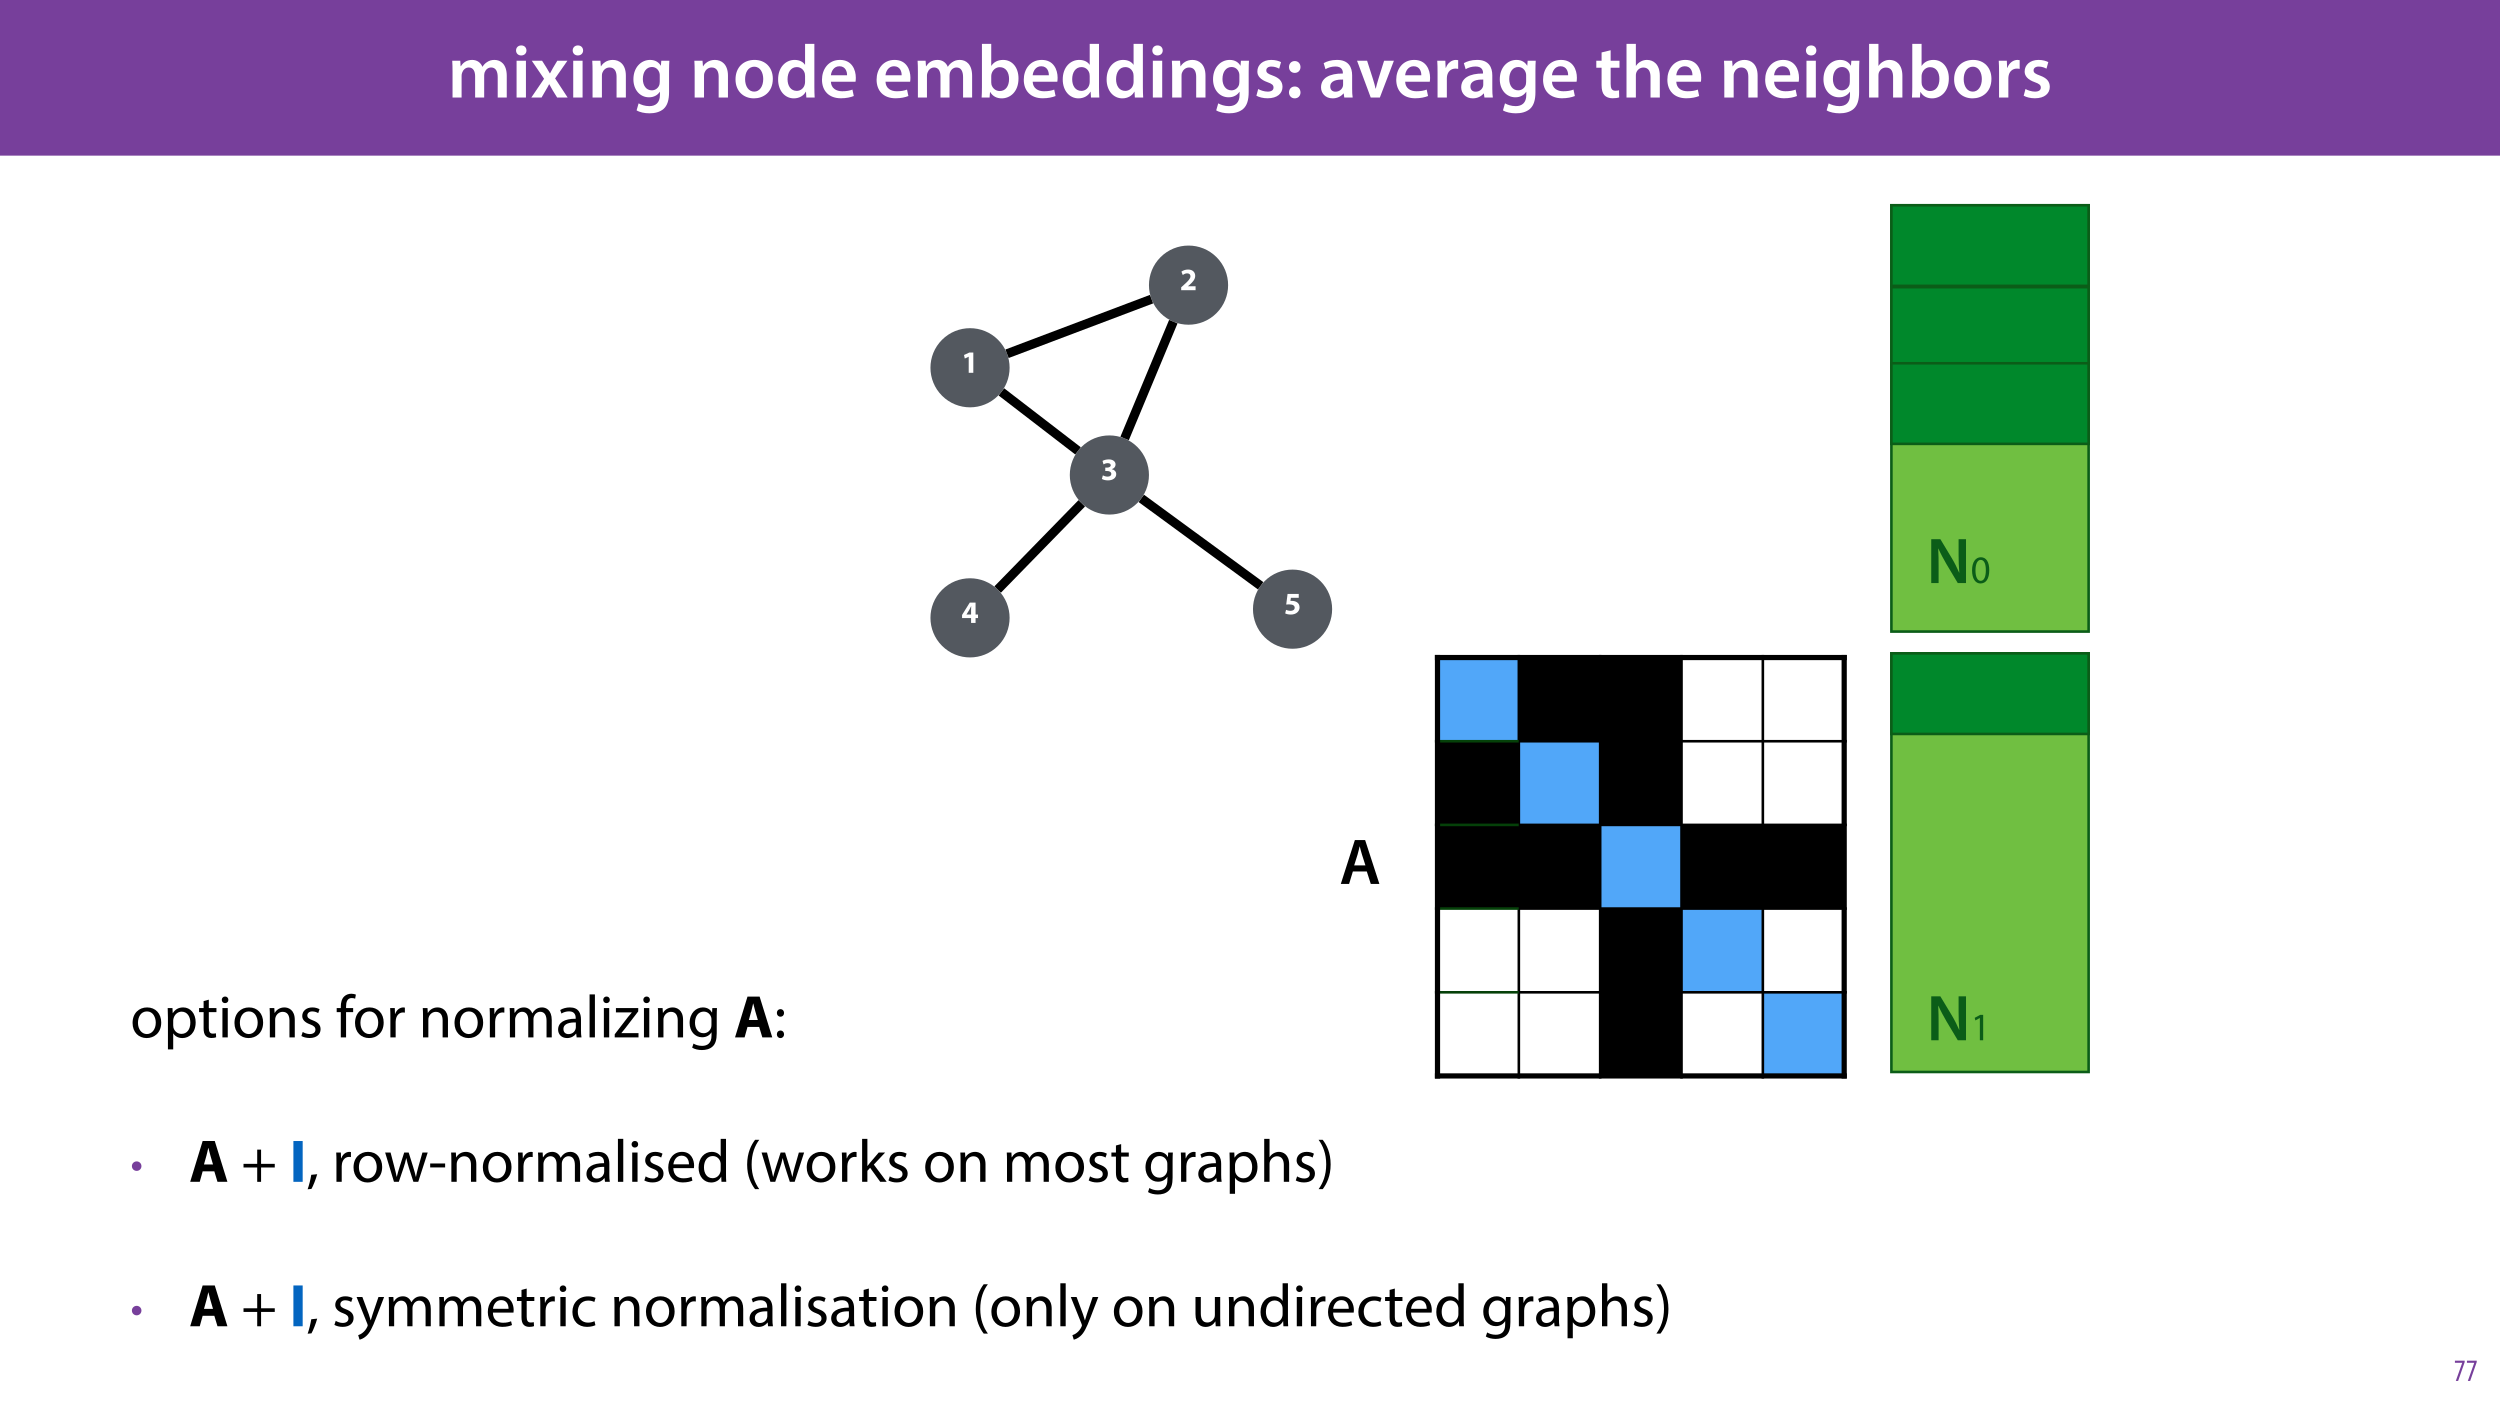 <?xml version="1.0" encoding="UTF-8"?>
<svg xmlns="http://www.w3.org/2000/svg" xmlns:xlink="http://www.w3.org/1999/xlink" width="1920pt" height="1080pt" viewBox="0 0 1920 1080" version="1.1">
<defs>
<g>
<symbol overflow="visible" id="glyph0-0">
<path style="stroke:none;" d="M 0 0 L 29 0 L 29 -40.594 L 0 -40.594 Z M 14.5 -22.906 L 4.641 -37.703 L 24.359 -37.703 Z M 16.234 -20.297 L 26.094 -35.094 L 26.094 -5.516 Z M 4.641 -2.906 L 14.5 -17.688 L 24.359 -2.906 Z M 2.906 -35.094 L 12.766 -20.297 L 2.906 -5.516 Z M 2.906 -35.094 "/>
</symbol>
<symbol overflow="visible" id="glyph0-1">
<path style="stroke:none;" d="M 3.828 0 L 10.781 0 L 10.781 -16.703 C 10.781 -17.516 10.906 -18.328 11.188 -19.031 C 11.828 -21 13.625 -23.078 16.297 -23.078 C 19.609 -23.078 21.172 -20.297 21.172 -16.359 L 21.172 0 L 28.125 0 L 28.125 -16.938 C 28.125 -17.75 28.297 -18.625 28.484 -19.312 C 29.234 -21.344 31.031 -23.078 33.469 -23.078 C 36.891 -23.078 38.516 -20.297 38.516 -15.609 L 38.516 0 L 45.469 0 L 45.469 -16.641 C 45.469 -25.688 40.719 -28.891 36.016 -28.891 C 33.703 -28.891 31.906 -28.297 30.328 -27.203 C 29 -26.391 27.844 -25.234 26.859 -23.656 L 26.734 -23.656 C 25.516 -26.797 22.625 -28.891 18.906 -28.891 C 14.156 -28.891 11.594 -26.281 10.203 -24.062 L 10.031 -24.062 L 9.75 -28.25 L 3.594 -28.25 C 3.766 -25.812 3.828 -23.078 3.828 -19.844 Z M 3.828 0 "/>
</symbol>
<symbol overflow="visible" id="glyph0-2">
<path style="stroke:none;" d="M 11.016 0 L 11.016 -28.25 L 3.828 -28.25 L 3.828 0 Z M 7.422 -40.016 C 5.047 -40.016 3.422 -38.344 3.422 -36.141 C 3.422 -33.984 4.984 -32.312 7.359 -32.312 C 9.859 -32.312 11.422 -33.984 11.422 -36.141 C 11.375 -38.344 9.859 -40.016 7.422 -40.016 Z M 7.422 -40.016 "/>
</symbol>
<symbol overflow="visible" id="glyph0-3">
<path style="stroke:none;" d="M 0.641 -28.25 L 10.094 -14.391 L 0.297 0 L 8.172 0 L 11.422 -5.625 C 12.359 -7.188 13.172 -8.578 13.984 -10.203 L 14.094 -10.203 C 14.906 -8.641 15.719 -7.141 16.641 -5.625 L 20.125 0 L 28.188 0 L 18.562 -14.672 L 28.016 -28.25 L 20.234 -28.25 L 17.109 -23.031 C 16.297 -21.578 15.484 -20.125 14.672 -18.562 L 14.5 -18.562 C 13.688 -20.016 12.875 -21.406 11.953 -22.906 L 8.578 -28.25 Z M 0.641 -28.25 "/>
</symbol>
<symbol overflow="visible" id="glyph0-4">
<path style="stroke:none;" d="M 3.828 0 L 11.016 0 L 11.016 -16.594 C 11.016 -17.406 11.078 -18.266 11.312 -18.906 C 12.062 -21.047 14.031 -23.078 16.875 -23.078 C 20.766 -23.078 22.266 -20.016 22.266 -15.953 L 22.266 0 L 29.406 0 L 29.406 -16.766 C 29.406 -25.688 24.297 -28.891 19.375 -28.891 C 14.672 -28.891 11.594 -26.219 10.375 -24.016 L 10.203 -24.016 L 9.859 -28.25 L 3.594 -28.25 C 3.766 -25.812 3.828 -23.078 3.828 -19.844 Z M 3.828 0 "/>
</symbol>
<symbol overflow="visible" id="glyph0-5">
<path style="stroke:none;" d="M 23.438 -28.25 L 23.141 -24.469 L 23.031 -24.469 C 21.688 -26.797 19.141 -28.891 14.844 -28.891 C 8.062 -28.891 2.031 -23.266 2.031 -13.984 C 2.031 -5.969 7.016 -0.172 14.031 -0.172 C 17.75 -0.172 20.641 -1.859 22.266 -4.344 L 22.391 -4.344 L 22.391 -1.906 C 22.391 4.172 18.906 6.609 14.266 6.609 C 10.844 6.609 7.828 5.516 6.031 4.469 L 4.469 9.859 C 6.906 11.375 10.734 12.125 14.328 12.125 C 18.219 12.125 22.266 11.312 25.234 8.703 C 28.188 6.031 29.406 1.797 29.406 -4.125 L 29.406 -20.125 C 29.406 -24.016 29.516 -26.328 29.641 -28.25 Z M 22.266 -12.359 C 22.266 -11.547 22.156 -10.562 21.984 -9.797 C 21.172 -7.25 18.844 -5.516 16.188 -5.516 C 11.719 -5.516 9.281 -9.391 9.281 -14.203 C 9.281 -19.953 12.234 -23.438 16.234 -23.438 C 19.25 -23.438 21.281 -21.453 22.047 -18.844 C 22.219 -18.266 22.266 -17.578 22.266 -16.938 Z M 22.266 -12.359 "/>
</symbol>
<symbol overflow="visible" id="glyph0-6">
<path style="stroke:none;" d=""/>
</symbol>
<symbol overflow="visible" id="glyph0-7">
<path style="stroke:none;" d="M 16.641 -28.891 C 8.125 -28.891 2.031 -23.203 2.031 -13.922 C 2.031 -4.875 8.172 0.641 16.188 0.641 C 23.375 0.641 30.688 -4 30.688 -14.391 C 30.688 -22.969 25.062 -28.891 16.641 -28.891 Z M 16.469 -23.656 C 21.344 -23.656 23.312 -18.625 23.312 -14.203 C 23.312 -8.531 20.469 -4.531 16.406 -4.531 C 12.062 -4.531 9.391 -8.641 9.391 -14.094 C 9.391 -18.797 11.422 -23.656 16.469 -23.656 Z M 16.469 -23.656 "/>
</symbol>
<symbol overflow="visible" id="glyph0-8">
<path style="stroke:none;" d="M 22.734 -41.188 L 22.734 -25.172 L 22.625 -25.172 C 21.344 -27.266 18.562 -28.891 14.672 -28.891 C 7.891 -28.891 1.969 -23.266 2.031 -13.797 C 2.031 -5.109 7.359 0.641 14.094 0.641 C 18.219 0.641 21.641 -1.328 23.312 -4.469 L 23.438 -4.469 L 23.719 0 L 30.109 0 C 29.984 -1.906 29.875 -5.047 29.875 -7.953 L 29.875 -41.188 Z M 22.734 -12.234 C 22.734 -11.484 22.672 -10.781 22.5 -10.156 C 21.812 -7.078 19.25 -5.109 16.359 -5.109 C 11.828 -5.109 9.281 -8.875 9.281 -14.031 C 9.281 -19.312 11.828 -23.375 16.406 -23.375 C 19.656 -23.375 21.922 -21.109 22.562 -18.328 C 22.672 -17.75 22.734 -17.047 22.734 -16.469 Z M 22.734 -12.234 "/>
</symbol>
<symbol overflow="visible" id="glyph0-9">
<path style="stroke:none;" d="M 27.781 -12.125 C 27.891 -12.766 28.016 -13.797 28.016 -15.141 C 28.016 -21.344 25 -28.891 15.828 -28.891 C 6.781 -28.891 2.031 -21.516 2.031 -13.688 C 2.031 -5.047 7.422 0.578 16.594 0.578 C 20.641 0.578 24.016 -0.172 26.453 -1.156 L 25.406 -6.094 C 23.266 -5.281 20.875 -4.812 17.578 -4.812 C 13.047 -4.812 9.047 -7.016 8.875 -12.125 Z M 8.875 -17.109 C 9.156 -20.016 11.016 -24.016 15.422 -24.016 C 20.188 -24.016 21.344 -19.719 21.281 -17.109 Z M 8.875 -17.109 "/>
</symbol>
<symbol overflow="visible" id="glyph0-10">
<path style="stroke:none;" d="M 9.688 0 L 10.031 -4.234 L 10.156 -4.234 C 12.188 -0.75 15.422 0.641 19.078 0.641 C 25.469 0.641 31.906 -4.406 31.906 -14.562 C 31.953 -23.141 27.031 -28.891 20.125 -28.891 C 15.891 -28.891 12.812 -27.094 11.078 -24.359 L 10.969 -24.359 L 10.969 -41.188 L 3.828 -41.188 L 3.828 -7.953 C 3.828 -5.047 3.719 -1.906 3.594 0 Z M 10.969 -16.234 C 10.969 -16.938 11.078 -17.578 11.188 -18.094 C 12 -21.234 14.609 -23.312 17.516 -23.312 C 22.266 -23.312 24.656 -19.25 24.656 -14.266 C 24.656 -8.578 21.922 -4.984 17.453 -4.984 C 14.391 -4.984 11.891 -7.141 11.141 -9.969 C 11.016 -10.5 10.969 -11.078 10.969 -11.656 Z M 10.969 -16.234 "/>
</symbol>
<symbol overflow="visible" id="glyph0-11">
<path style="stroke:none;" d="M 2.094 -1.391 C 4.172 -0.234 7.25 0.578 10.672 0.578 C 18.156 0.578 22.156 -3.125 22.156 -8.234 C 22.094 -12.406 19.719 -15.016 14.609 -16.875 C 11.016 -18.156 9.688 -19.031 9.688 -20.828 C 9.688 -22.562 11.078 -23.781 13.625 -23.781 C 16.125 -23.781 18.391 -22.859 19.609 -22.156 L 21 -27.203 C 19.375 -28.078 16.641 -28.891 13.516 -28.891 C 6.953 -28.891 2.844 -25 2.844 -20.016 C 2.781 -16.703 5.109 -13.688 10.609 -11.781 C 14.094 -10.562 15.25 -9.562 15.25 -7.656 C 15.25 -5.797 13.859 -4.531 10.734 -4.531 C 8.172 -4.531 5.109 -5.562 3.484 -6.547 Z M 2.094 -1.391 "/>
</symbol>
<symbol overflow="visible" id="glyph0-12">
<path style="stroke:none;" d="M 7.359 -18.906 C 10.031 -18.906 11.781 -20.828 11.781 -23.438 C 11.719 -26.094 9.969 -28.016 7.359 -28.016 C 4.812 -28.016 2.953 -26.094 2.953 -23.438 C 2.953 -20.828 4.75 -18.906 7.359 -18.906 Z M 7.359 0.641 C 10.031 0.641 11.781 -1.328 11.781 -3.891 C 11.719 -6.609 9.969 -8.469 7.359 -8.469 C 4.812 -8.469 2.953 -6.547 2.953 -3.891 C 2.953 -1.328 4.75 0.641 7.359 0.641 Z M 7.359 0.641 "/>
</symbol>
<symbol overflow="visible" id="glyph0-13">
<path style="stroke:none;" d="M 26.156 0 C 25.875 -1.734 25.75 -4.234 25.75 -6.781 L 25.75 -17 C 25.75 -23.141 23.141 -28.891 14.094 -28.891 C 9.625 -28.891 5.969 -27.672 3.891 -26.391 L 5.281 -21.75 C 7.188 -22.969 10.094 -23.844 12.875 -23.844 C 17.859 -23.844 18.625 -20.766 18.625 -18.906 L 18.625 -18.438 C 8.172 -18.5 1.859 -14.906 1.859 -7.766 C 1.859 -3.484 5.047 0.641 10.734 0.641 C 14.391 0.641 17.344 -0.922 19.078 -3.125 L 19.25 -3.125 L 19.719 0 Z M 18.797 -9.922 C 18.797 -9.453 18.734 -8.875 18.562 -8.359 C 17.922 -6.328 15.828 -4.469 12.984 -4.469 C 10.734 -4.469 8.938 -5.734 8.938 -8.531 C 8.938 -12.812 13.75 -13.922 18.797 -13.797 Z M 18.797 -9.922 "/>
</symbol>
<symbol overflow="visible" id="glyph0-14">
<path style="stroke:none;" d="M 0.641 -28.25 L 11.141 0 L 18.156 0 L 28.938 -28.25 L 21.406 -28.25 L 16.938 -13.922 C 16.188 -11.375 15.547 -9.156 15.016 -6.844 L 14.844 -6.844 C 14.328 -9.156 13.75 -11.422 12.938 -13.922 L 8.359 -28.25 Z M 0.641 -28.25 "/>
</symbol>
<symbol overflow="visible" id="glyph0-15">
<path style="stroke:none;" d="M 3.828 0 L 10.969 0 L 10.969 -14.609 C 10.969 -15.422 11.078 -16.188 11.188 -16.812 C 11.828 -20.016 14.156 -22.219 17.578 -22.219 C 18.438 -22.219 19.078 -22.094 19.656 -21.984 L 19.656 -28.703 C 19.078 -28.828 18.672 -28.891 17.984 -28.891 C 14.969 -28.891 11.656 -26.859 10.266 -22.859 L 10.031 -22.859 L 9.797 -28.25 L 3.594 -28.25 C 3.766 -25.688 3.828 -22.969 3.828 -19.141 Z M 3.828 0 "/>
</symbol>
<symbol overflow="visible" id="glyph0-16">
<path style="stroke:none;" d="M 5.047 -34.625 L 5.047 -28.25 L 0.984 -28.25 L 0.984 -22.906 L 5.047 -22.906 L 5.047 -9.625 C 5.047 -5.922 5.734 -3.359 7.25 -1.734 C 8.578 -0.297 10.781 0.578 13.391 0.578 C 15.656 0.578 17.516 0.297 18.562 -0.109 L 18.438 -5.562 C 17.812 -5.391 16.875 -5.219 15.656 -5.219 C 12.938 -5.219 12 -7.016 12 -10.438 L 12 -22.906 L 18.797 -22.906 L 18.797 -28.25 L 12 -28.25 L 12 -36.312 Z M 5.047 -34.625 "/>
</symbol>
<symbol overflow="visible" id="glyph0-17">
<path style="stroke:none;" d="M 3.828 0 L 11.016 0 L 11.016 -16.875 C 11.016 -17.688 11.078 -18.438 11.312 -19.031 C 12.062 -21.172 14.031 -23.031 16.812 -23.031 C 20.766 -23.031 22.266 -19.953 22.266 -15.828 L 22.266 0 L 29.406 0 L 29.406 -16.641 C 29.406 -25.688 24.359 -28.891 19.547 -28.891 C 17.75 -28.891 16.062 -28.422 14.672 -27.609 C 13.172 -26.797 12 -25.688 11.141 -24.359 L 11.016 -24.359 L 11.016 -41.188 L 3.828 -41.188 Z M 3.828 0 "/>
</symbol>
<symbol overflow="visible" id="glyph1-0">
<path style="stroke:none;" d="M 0 0 L 23.25 0 L 23.25 -32.547 L 0 -32.547 Z M 11.625 -18.375 L 3.719 -30.219 L 19.531 -30.219 Z M 13.016 -16.281 L 20.922 -28.125 L 20.922 -4.422 Z M 3.719 -2.328 L 11.625 -14.188 L 19.531 -2.328 Z M 2.328 -28.125 L 10.234 -16.281 L 2.328 -4.422 Z M 2.328 -28.125 "/>
</symbol>
<symbol overflow="visible" id="glyph1-1">
<path style="stroke:none;" d="M 12.922 -23.016 C 6.703 -23.016 1.766 -18.594 1.766 -11.062 C 1.766 -3.953 6.469 0.516 12.562 0.516 C 18 0.516 23.766 -3.109 23.766 -11.438 C 23.766 -18.328 19.391 -23.016 12.922 -23.016 Z M 12.828 -19.953 C 17.672 -19.953 19.578 -15.109 19.578 -11.297 C 19.578 -6.234 16.641 -2.562 12.734 -2.562 C 8.734 -2.562 5.906 -6.281 5.906 -11.203 C 5.906 -15.484 8 -19.953 12.828 -19.953 Z M 12.828 -19.953 "/>
</symbol>
<symbol overflow="visible" id="glyph1-2">
<path style="stroke:none;" d="M 3.391 9.203 L 7.438 9.203 L 7.438 -3.016 L 7.531 -3.016 C 8.875 -0.797 11.484 0.516 14.469 0.516 C 19.766 0.516 24.688 -3.484 24.688 -11.578 C 24.688 -18.406 20.594 -23.016 15.156 -23.016 C 11.484 -23.016 8.828 -21.391 7.156 -18.641 L 7.062 -18.641 L 6.875 -22.5 L 3.203 -22.5 C 3.297 -20.359 3.391 -18.047 3.391 -15.156 Z M 7.438 -13.016 C 7.438 -13.578 7.578 -14.188 7.719 -14.688 C 8.516 -17.766 11.109 -19.766 13.906 -19.766 C 18.234 -19.766 20.594 -15.906 20.594 -11.391 C 20.594 -6.234 18.094 -2.703 13.766 -2.703 C 10.828 -2.703 8.375 -4.656 7.625 -7.484 C 7.531 -8 7.438 -8.562 7.438 -9.156 Z M 7.438 -13.016 "/>
</symbol>
<symbol overflow="visible" id="glyph1-3">
<path style="stroke:none;" d="M 4.328 -27.906 L 4.328 -22.5 L 0.844 -22.5 L 0.844 -19.391 L 4.328 -19.391 L 4.328 -7.109 C 4.328 -4.469 4.75 -2.469 5.906 -1.25 C 6.875 -0.141 8.422 0.469 10.328 0.469 C 11.906 0.469 13.156 0.234 13.953 -0.094 L 13.766 -3.156 C 13.25 -3.016 12.469 -2.891 11.391 -2.891 C 9.109 -2.891 8.328 -4.469 8.328 -7.25 L 8.328 -19.391 L 14.188 -19.391 L 14.188 -22.5 L 8.328 -22.5 L 8.328 -28.969 Z M 4.328 -27.906 "/>
</symbol>
<symbol overflow="visible" id="glyph1-4">
<path style="stroke:none;" d="M 7.484 0 L 7.484 -22.5 L 3.391 -22.5 L 3.391 0 Z M 5.438 -31.391 C 3.953 -31.391 2.891 -30.266 2.891 -28.828 C 2.891 -27.438 3.906 -26.312 5.344 -26.312 C 6.969 -26.312 8 -27.438 7.953 -28.828 C 7.953 -30.266 6.969 -31.391 5.438 -31.391 Z M 5.438 -31.391 "/>
</symbol>
<symbol overflow="visible" id="glyph1-5">
<path style="stroke:none;" d="M 3.391 0 L 7.484 0 L 7.484 -13.531 C 7.484 -14.234 7.578 -14.922 7.766 -15.438 C 8.469 -17.719 10.562 -19.625 13.25 -19.625 C 17.109 -19.625 18.453 -16.594 18.453 -12.969 L 18.453 0 L 22.547 0 L 22.547 -13.438 C 22.547 -21.156 17.719 -23.016 14.594 -23.016 C 10.875 -23.016 8.281 -20.922 7.156 -18.781 L 7.062 -18.781 L 6.828 -22.5 L 3.203 -22.5 C 3.344 -20.641 3.391 -18.734 3.391 -16.422 Z M 3.391 0 "/>
</symbol>
<symbol overflow="visible" id="glyph1-6">
<path style="stroke:none;" d="M 1.812 -1.062 C 3.391 -0.141 5.672 0.469 8.141 0.469 C 13.484 0.469 16.547 -2.328 16.547 -6.281 C 16.547 -9.625 14.547 -11.578 10.656 -13.062 C 7.719 -14.188 6.375 -15.016 6.375 -16.875 C 6.375 -18.547 7.719 -19.953 10.141 -19.953 C 12.234 -19.953 13.859 -19.203 14.734 -18.641 L 15.766 -21.625 C 14.516 -22.359 12.516 -23.016 10.234 -23.016 C 5.391 -23.016 2.469 -20.047 2.469 -16.422 C 2.469 -13.719 4.375 -11.484 8.422 -10.047 C 11.438 -8.922 12.594 -7.859 12.594 -5.906 C 12.594 -4.047 11.203 -2.562 8.234 -2.562 C 6.188 -2.562 4.047 -3.391 2.844 -4.188 Z M 1.812 -1.062 "/>
</symbol>
<symbol overflow="visible" id="glyph1-7">
<path style="stroke:none;" d=""/>
</symbol>
<symbol overflow="visible" id="glyph1-8">
<path style="stroke:none;" d="M 7.859 0 L 7.859 -19.391 L 13.297 -19.391 L 13.297 -22.5 L 7.859 -22.5 L 7.859 -23.719 C 7.859 -27.156 8.734 -30.219 12.234 -30.219 C 13.391 -30.219 14.234 -30 14.828 -29.719 L 15.391 -32.875 C 14.594 -33.203 13.344 -33.531 11.906 -33.531 C 10 -33.531 7.953 -32.922 6.422 -31.438 C 4.516 -29.625 3.812 -26.734 3.812 -23.578 L 3.812 -22.5 L 0.656 -22.5 L 0.656 -19.391 L 3.812 -19.391 L 3.812 0 Z M 7.859 0 "/>
</symbol>
<symbol overflow="visible" id="glyph1-9">
<path style="stroke:none;" d="M 3.391 0 L 7.438 0 L 7.438 -12 C 7.438 -12.688 7.531 -13.344 7.625 -13.906 C 8.188 -16.969 10.234 -19.156 13.109 -19.156 C 13.672 -19.156 14.094 -19.109 14.516 -19.016 L 14.516 -22.875 C 14.141 -22.969 13.812 -23.016 13.344 -23.016 C 10.609 -23.016 8.141 -21.109 7.109 -18.094 L 6.922 -18.094 L 6.781 -22.5 L 3.203 -22.5 C 3.344 -20.406 3.391 -18.141 3.391 -15.484 Z M 3.391 0 "/>
</symbol>
<symbol overflow="visible" id="glyph1-10">
<path style="stroke:none;" d="M 3.391 0 L 7.391 0 L 7.391 -13.578 C 7.391 -14.281 7.484 -14.969 7.719 -15.578 C 8.375 -17.625 10.234 -19.672 12.781 -19.672 C 15.906 -19.672 17.484 -17.062 17.484 -13.484 L 17.484 0 L 21.484 0 L 21.484 -13.906 C 21.484 -14.641 21.625 -15.391 21.812 -15.953 C 22.5 -17.953 24.312 -19.672 26.641 -19.672 C 29.953 -19.672 31.531 -17.062 31.531 -12.734 L 31.531 0 L 35.531 0 L 35.531 -13.25 C 35.531 -21.062 31.109 -23.016 28.125 -23.016 C 26 -23.016 24.5 -22.453 23.156 -21.438 C 22.234 -20.734 21.344 -19.766 20.641 -18.5 L 20.547 -18.5 C 19.578 -21.156 17.25 -23.016 14.188 -23.016 C 10.469 -23.016 8.375 -21.016 7.109 -18.875 L 6.969 -18.875 L 6.781 -22.5 L 3.203 -22.5 C 3.344 -20.641 3.391 -18.734 3.391 -16.422 Z M 3.391 0 "/>
</symbol>
<symbol overflow="visible" id="glyph1-11">
<path style="stroke:none;" d="M 19.578 0 C 19.297 -1.531 19.203 -3.438 19.203 -5.391 L 19.203 -13.812 C 19.203 -18.328 17.531 -23.016 10.656 -23.016 C 7.812 -23.016 5.109 -22.234 3.25 -21.016 L 4.188 -18.328 C 5.766 -19.344 7.953 -20 10.047 -20 C 14.641 -20 15.156 -16.641 15.156 -14.781 L 15.156 -14.328 C 6.469 -14.375 1.625 -11.391 1.625 -5.953 C 1.625 -2.703 3.953 0.516 8.516 0.516 C 11.719 0.516 14.141 -1.062 15.391 -2.844 L 15.531 -2.844 L 15.859 0 Z M 15.25 -7.578 C 15.25 -7.156 15.156 -6.703 15.016 -6.281 C 14.375 -4.375 12.516 -2.516 9.578 -2.516 C 7.484 -2.516 5.719 -3.766 5.719 -6.422 C 5.719 -10.781 10.781 -11.578 15.25 -11.484 Z M 15.25 -7.578 "/>
</symbol>
<symbol overflow="visible" id="glyph1-12">
<path style="stroke:none;" d="M 3.391 0 L 7.484 0 L 7.484 -33.016 L 3.391 -33.016 Z M 3.391 0 "/>
</symbol>
<symbol overflow="visible" id="glyph1-13">
<path style="stroke:none;" d="M 0.844 0 L 19.109 0 L 19.109 -3.25 L 5.953 -3.25 L 5.953 -3.344 C 6.969 -4.516 7.906 -5.625 8.828 -6.875 L 18.875 -19.953 L 18.922 -22.5 L 1.766 -22.5 L 1.766 -19.203 L 13.953 -19.203 L 13.953 -19.109 C 12.922 -17.906 12 -16.828 11.016 -15.625 L 0.844 -2.375 Z M 0.844 0 "/>
</symbol>
<symbol overflow="visible" id="glyph1-14">
<path style="stroke:none;" d="M 19.203 -22.5 L 19.016 -19.109 L 18.922 -19.109 C 17.953 -20.969 15.812 -23.016 11.906 -23.016 C 6.75 -23.016 1.766 -18.688 1.766 -11.062 C 1.766 -4.844 5.766 -0.094 11.344 -0.094 C 14.828 -0.094 17.25 -1.766 18.5 -3.859 L 18.594 -3.859 L 18.594 -1.344 C 18.594 4.328 15.531 6.516 11.344 6.516 C 8.562 6.516 6.234 5.672 4.75 4.75 L 3.719 7.859 C 5.531 9.062 8.516 9.719 11.203 9.719 C 14.047 9.719 17.203 9.062 19.391 7.016 C 21.578 5.062 22.594 1.906 22.594 -3.25 L 22.594 -16.328 C 22.594 -19.062 22.688 -20.875 22.781 -22.5 Z M 18.547 -9.578 C 18.547 -8.875 18.453 -8.094 18.234 -7.391 C 17.344 -4.797 15.062 -3.203 12.562 -3.203 C 8.141 -3.203 5.906 -6.875 5.906 -11.297 C 5.906 -16.5 8.703 -19.812 12.594 -19.812 C 15.578 -19.812 17.578 -17.859 18.328 -15.484 C 18.5 -14.922 18.547 -14.328 18.547 -13.625 Z M 18.547 -9.578 "/>
</symbol>
<symbol overflow="visible" id="glyph1-15">
<path style="stroke:none;" d="M 5.156 -15.906 C 6.875 -15.906 7.953 -17.156 7.953 -18.781 C 7.906 -20.5 6.828 -21.719 5.203 -21.719 C 3.578 -21.719 2.422 -20.5 2.422 -18.781 C 2.422 -17.156 3.531 -15.906 5.156 -15.906 Z M 5.156 0.516 C 6.875 0.516 7.953 -0.75 7.953 -2.375 C 7.906 -4.094 6.828 -5.297 5.203 -5.297 C 3.578 -5.297 2.422 -4.094 2.422 -2.375 C 2.422 -0.75 3.531 0.516 5.156 0.516 Z M 5.156 0.516 "/>
</symbol>
<symbol overflow="visible" id="glyph1-16">
<path style="stroke:none;" d="M 12.375 -24.734 L 12.375 -13.812 L 1.859 -13.812 L 1.859 -11.016 L 12.375 -11.016 L 12.375 0 L 15.344 0 L 15.344 -11.016 L 25.859 -11.016 L 25.859 -13.812 L 15.344 -13.812 L 15.344 -24.734 Z M 12.375 -24.734 "/>
</symbol>
<symbol overflow="visible" id="glyph1-17">
<path style="stroke:none;" d="M 3.672 5.438 C 4.969 3.25 7.016 -1.906 8.094 -5.859 L 3.531 -5.391 C 3.016 -2 1.766 2.969 0.75 5.719 Z M 3.672 5.438 "/>
</symbol>
<symbol overflow="visible" id="glyph1-18">
<path style="stroke:none;" d="M 0.844 -22.5 L 7.625 0 L 11.344 0 L 14.969 -10.688 C 15.766 -13.109 16.469 -15.438 17.016 -18.141 L 17.109 -18.141 C 17.672 -15.484 18.328 -13.25 19.109 -10.734 L 22.547 0 L 26.266 0 L 33.531 -22.5 L 29.484 -22.5 L 26.266 -11.203 C 25.531 -8.562 24.922 -6.188 24.547 -3.906 L 24.406 -3.906 C 23.906 -6.188 23.25 -8.562 22.406 -11.25 L 18.922 -22.5 L 15.484 -22.5 L 11.812 -11.016 C 11.062 -8.609 10.328 -6.188 9.812 -3.906 L 9.672 -3.906 C 9.25 -6.234 8.656 -8.562 8 -11.062 L 5.016 -22.5 Z M 0.844 -22.5 "/>
</symbol>
<symbol overflow="visible" id="glyph1-19">
<path style="stroke:none;" d="M 1.391 -14.094 L 1.391 -11.062 L 12.875 -11.062 L 12.875 -14.094 Z M 1.391 -14.094 "/>
</symbol>
<symbol overflow="visible" id="glyph1-20">
<path style="stroke:none;" d="M 21.484 -10.516 C 21.531 -10.922 21.625 -11.578 21.625 -12.422 C 21.625 -16.547 19.672 -23.016 12.328 -23.016 C 5.766 -23.016 1.766 -17.672 1.766 -10.875 C 1.766 -4.094 5.906 0.469 12.828 0.469 C 16.422 0.469 18.875 -0.281 20.328 -0.938 L 19.625 -3.859 C 18.094 -3.203 16.328 -2.703 13.391 -2.703 C 9.297 -2.703 5.766 -4.969 5.672 -10.516 Z M 5.719 -13.438 C 6.047 -16.281 7.859 -20.094 12 -20.094 C 16.594 -20.094 17.719 -16.047 17.672 -13.438 Z M 5.719 -13.438 "/>
</symbol>
<symbol overflow="visible" id="glyph1-21">
<path style="stroke:none;" d="M 18.734 -33.016 L 18.734 -19.578 L 18.641 -19.578 C 17.625 -21.391 15.297 -23.016 11.859 -23.016 C 6.375 -23.016 1.719 -18.406 1.766 -10.922 C 1.766 -4.094 5.953 0.516 11.391 0.516 C 15.062 0.516 17.812 -1.391 19.062 -3.906 L 19.156 -3.906 L 19.344 0 L 23.016 0 C 22.875 -1.531 22.828 -3.812 22.828 -5.812 L 22.828 -33.016 Z M 18.734 -9.438 C 18.734 -8.781 18.688 -8.234 18.547 -7.672 C 17.812 -4.609 15.297 -2.797 12.562 -2.797 C 8.141 -2.797 5.906 -6.562 5.906 -11.109 C 5.906 -16.094 8.422 -19.812 12.641 -19.812 C 15.719 -19.812 17.953 -17.672 18.547 -15.062 C 18.688 -14.547 18.734 -13.859 18.734 -13.344 Z M 18.734 -9.438 "/>
</symbol>
<symbol overflow="visible" id="glyph1-22">
<path style="stroke:none;" d="M 9.062 -32.266 C 6.141 -28.359 3.016 -22.406 2.969 -13.25 C 2.969 -4.188 6.141 1.766 9.062 5.625 L 12.281 5.625 C 8.969 0.969 6.422 -4.969 6.422 -13.25 C 6.422 -21.672 8.875 -27.719 12.281 -32.266 Z M 9.062 -32.266 "/>
</symbol>
<symbol overflow="visible" id="glyph1-23">
<path style="stroke:none;" d="M 7.438 -33.016 L 3.391 -33.016 L 3.391 0 L 7.438 0 L 7.438 -8.469 L 9.531 -10.781 L 17.297 0 L 22.281 0 L 12.375 -13.25 L 21.062 -22.5 L 16.141 -22.5 L 9.531 -14.734 C 8.875 -13.953 8.094 -12.969 7.531 -12.188 L 7.438 -12.188 Z M 7.438 -33.016 "/>
</symbol>
<symbol overflow="visible" id="glyph1-24">
<path style="stroke:none;" d="M 3.391 0 L 7.484 0 L 7.484 -13.578 C 7.484 -14.375 7.531 -14.969 7.766 -15.531 C 8.516 -17.766 10.609 -19.625 13.25 -19.625 C 17.109 -19.625 18.453 -16.547 18.453 -12.922 L 18.453 0 L 22.547 0 L 22.547 -13.391 C 22.547 -21.156 17.719 -23.016 14.688 -23.016 C 13.156 -23.016 11.719 -22.547 10.516 -21.859 C 9.25 -21.156 8.234 -20.141 7.578 -18.969 L 7.484 -18.969 L 7.484 -33.016 L 3.391 -33.016 Z M 3.391 0 "/>
</symbol>
<symbol overflow="visible" id="glyph1-25">
<path style="stroke:none;" d="M 4.094 5.625 C 7.062 1.672 10.188 -4.234 10.188 -13.344 C 10.188 -22.5 7.062 -28.453 4.094 -32.266 L 0.938 -32.266 C 4.281 -27.672 6.781 -21.719 6.781 -13.391 C 6.781 -5.016 4.234 1.016 0.938 5.625 Z M 4.094 5.625 "/>
</symbol>
<symbol overflow="visible" id="glyph1-26">
<path style="stroke:none;" d="M 0.422 -22.5 L 8.734 -1.766 C 8.922 -1.25 9.016 -0.938 9.016 -0.703 C 9.016 -0.469 8.875 -0.141 8.703 0.281 C 7.766 2.375 6.375 3.953 5.25 4.844 C 4.047 5.859 2.703 6.516 1.672 6.828 L 2.703 10.281 C 3.719 10.094 5.719 9.391 7.719 7.625 C 10.516 5.203 12.516 1.25 15.438 -6.469 L 21.578 -22.5 L 17.25 -22.5 L 12.781 -9.297 C 12.234 -7.672 11.766 -5.953 11.344 -4.609 L 11.25 -4.609 C 10.875 -5.953 10.328 -7.719 9.812 -9.203 L 4.875 -22.5 Z M 0.422 -22.5 "/>
</symbol>
<symbol overflow="visible" id="glyph1-27">
<path style="stroke:none;" d="M 18.734 -3.906 C 17.578 -3.391 16.047 -2.797 13.719 -2.797 C 9.25 -2.797 5.906 -6 5.906 -11.203 C 5.906 -15.906 8.703 -19.719 13.859 -19.719 C 16.094 -19.719 17.625 -19.203 18.594 -18.641 L 19.531 -21.812 C 18.406 -22.359 16.281 -22.969 13.859 -22.969 C 6.516 -22.969 1.766 -17.953 1.766 -11.016 C 1.766 -4.141 6.188 0.469 12.969 0.469 C 16 0.469 18.375 -0.281 19.438 -0.844 Z M 18.734 -3.906 "/>
</symbol>
<symbol overflow="visible" id="glyph1-28">
<path style="stroke:none;" d="M 22.234 -22.5 L 18.141 -22.5 L 18.141 -8.703 C 18.141 -7.953 18 -7.203 17.766 -6.609 C 17.016 -4.797 15.109 -2.891 12.375 -2.891 C 8.656 -2.891 7.344 -5.766 7.344 -10.047 L 7.344 -22.5 L 3.25 -22.5 L 3.25 -9.344 C 3.25 -1.438 7.484 0.516 11.016 0.516 C 15.016 0.516 17.391 -1.859 18.453 -3.672 L 18.547 -3.672 L 18.781 0 L 22.406 0 C 22.281 -1.766 22.234 -3.812 22.234 -6.141 Z M 22.234 -22.5 "/>
</symbol>
<symbol overflow="visible" id="glyph2-0">
<path style="stroke:none;" d="M 0 0 L 23.25 0 L 23.25 -32.547 L 0 -32.547 Z M 11.625 -18.375 L 3.719 -30.219 L 19.531 -30.219 Z M 13.016 -16.281 L 20.922 -28.125 L 20.922 -4.422 Z M 3.719 -2.328 L 11.625 -14.188 L 19.531 -2.328 Z M 2.328 -28.125 L 10.234 -16.281 L 2.328 -4.422 Z M 2.328 -28.125 "/>
</symbol>
<symbol overflow="visible" id="glyph2-1">
<path style="stroke:none;" d="M 19.344 -8.047 L 21.766 0 L 29.391 0 L 19.672 -31.344 L 10.375 -31.344 L 0.797 0 L 8.141 0 L 10.375 -8.047 Z M 11.391 -13.344 L 13.25 -20 C 13.766 -21.812 14.234 -24.188 14.688 -26.047 L 14.781 -26.047 C 15.25 -24.188 15.812 -21.859 16.375 -20 L 18.328 -13.344 Z M 11.391 -13.344 "/>
</symbol>
<symbol overflow="visible" id="glyph2-2">
<path style="stroke:none;" d=""/>
</symbol>
<symbol overflow="visible" id="glyph2-3">
<path style="stroke:none;" d="M 3.062 -31.344 L 3.062 0 L 10.188 0 L 10.188 -31.344 Z M 3.062 -31.344 "/>
</symbol>
<symbol overflow="visible" id="glyph3-0">
<path style="stroke:none;" d="M 0 0 L 17.438 0 L 17.438 -24.406 L 0 -24.406 Z M 8.719 -13.781 L 2.797 -22.672 L 14.641 -22.672 Z M 9.766 -12.203 L 15.688 -21.094 L 15.688 -3.312 Z M 2.797 -1.75 L 8.719 -10.641 L 14.641 -1.75 Z M 1.75 -21.094 L 7.672 -12.203 L 1.75 -3.312 Z M 1.75 -21.094 "/>
</symbol>
<symbol overflow="visible" id="glyph3-1">
<path style="stroke:none;" d="M 4.922 -5.469 C 6.969 -5.469 8.578 -7.078 8.578 -9.141 C 8.578 -11.156 6.938 -12.766 4.922 -12.766 C 2.891 -12.766 1.219 -11.156 1.25 -9.109 C 1.25 -7.047 2.891 -5.469 4.922 -5.469 Z M 4.922 -5.469 "/>
</symbol>
<symbol overflow="visible" id="glyph4-0">
<path style="stroke:none;" d="M 0 0 L 12 0 L 12 -16.797 L 0 -16.797 Z M 6 -9.484 L 1.922 -15.594 L 10.078 -15.594 Z M 6.719 -8.406 L 10.797 -14.516 L 10.797 -2.281 Z M 1.922 -1.203 L 6 -7.312 L 10.078 -1.203 Z M 1.203 -14.516 L 5.281 -8.406 L 1.203 -2.281 Z M 1.203 -14.516 "/>
</symbol>
<symbol overflow="visible" id="glyph4-1">
<path style="stroke:none;" d="M 0.891 -15.594 L 0.891 -13.969 L 6.5 -13.969 L 6.5 -13.922 L 1.562 0 L 3.359 0 L 8.406 -14.5 L 8.406 -15.594 Z M 0.891 -15.594 "/>
</symbol>
<symbol overflow="visible" id="glyph5-0">
<path style="stroke:none;" d="M 0 0 L 12 0 L 12 -16.797 L 0 -16.797 Z M 6 -9.484 L 1.922 -15.594 L 10.078 -15.594 Z M 6.719 -8.406 L 10.797 -14.516 L 10.797 -2.281 Z M 1.922 -1.203 L 6 -7.312 L 10.078 -1.203 Z M 1.203 -14.516 L 5.281 -8.406 L 1.203 -2.281 Z M 1.203 -14.516 "/>
</symbol>
<symbol overflow="visible" id="glyph5-1">
<path style="stroke:none;" d="M 12.078 0 L 12.078 -3 L 6.188 -3 L 6.188 -3.047 L 7.625 -4.25 C 9.891 -6.266 11.781 -8.359 11.781 -10.969 C 11.781 -13.797 9.844 -15.859 6.312 -15.859 C 4.203 -15.859 2.375 -15.141 1.203 -14.25 L 2.234 -11.641 C 3.047 -12.266 4.219 -12.938 5.562 -12.938 C 7.375 -12.938 8.141 -11.922 8.141 -10.656 C 8.094 -8.828 6.438 -7.078 3.031 -4.031 L 1.016 -2.203 L 1.016 0 Z M 12.078 0 "/>
</symbol>
<symbol overflow="visible" id="glyph5-2">
<path style="stroke:none;" d="M 5.656 0 L 9.188 0 L 9.188 -15.594 L 6.172 -15.594 L 2.047 -13.688 L 2.641 -10.938 L 5.609 -12.359 L 5.656 -12.359 Z M 5.656 0 "/>
</symbol>
<symbol overflow="visible" id="glyph5-3">
<path style="stroke:none;" d="M 0.906 -0.844 C 1.828 -0.266 3.531 0.266 5.547 0.266 C 9.5 0.266 11.922 -1.75 11.922 -4.516 C 11.922 -6.547 10.422 -7.969 8.547 -8.297 L 8.547 -8.359 C 10.469 -9.031 11.406 -10.312 11.406 -11.969 C 11.406 -14.109 9.547 -15.859 6.219 -15.859 C 4.203 -15.859 2.328 -15.281 1.391 -14.688 L 2.141 -12.047 C 2.781 -12.438 4.125 -12.984 5.406 -12.984 C 6.938 -12.984 7.703 -12.281 7.703 -11.359 C 7.703 -10.031 6.141 -9.578 4.922 -9.547 L 3.5 -9.547 L 3.5 -6.938 L 4.984 -6.938 C 6.594 -6.938 8.141 -6.234 8.141 -4.703 C 8.141 -3.531 7.172 -2.609 5.281 -2.609 C 3.797 -2.609 2.297 -3.234 1.656 -3.578 Z M 0.906 -0.844 "/>
</symbol>
<symbol overflow="visible" id="glyph5-4">
<path style="stroke:none;" d="M 10.922 0 L 10.922 -3.719 L 12.797 -3.719 L 12.797 -6.453 L 10.922 -6.453 L 10.922 -15.594 L 6.453 -15.594 L 0.547 -6.094 L 0.547 -3.719 L 7.469 -3.719 L 7.469 0 Z M 3.953 -6.453 L 3.953 -6.5 L 6.047 -9.906 C 6.578 -10.891 6.984 -11.812 7.484 -12.812 L 7.578 -12.812 C 7.516 -11.812 7.469 -10.844 7.469 -9.906 L 7.469 -6.453 Z M 3.953 -6.453 "/>
</symbol>
<symbol overflow="visible" id="glyph5-5">
<path style="stroke:none;" d="M 11.422 -15.594 L 2.828 -15.594 L 1.797 -7.422 C 2.453 -7.516 3.047 -7.562 3.906 -7.562 C 7.031 -7.562 8.297 -6.578 8.297 -4.969 C 8.297 -3.312 6.703 -2.594 5.188 -2.594 C 3.766 -2.594 2.359 -3.031 1.656 -3.359 L 1.016 -0.625 C 1.875 -0.172 3.453 0.266 5.359 0.266 C 9.547 0.266 12.047 -2.297 12.047 -5.203 C 12.047 -7.031 11.328 -8.328 10.156 -9.125 C 9.047 -9.906 7.531 -10.25 6.047 -10.25 C 5.656 -10.25 5.375 -10.25 5.047 -10.203 L 5.375 -12.594 L 11.422 -12.594 Z M 11.422 -15.594 "/>
</symbol>
<symbol overflow="visible" id="glyph6-0">
<path style="stroke:none;" d="M 0 0 L 25 0 L 25 -35 L 0 -35 Z M 12.5 -19.75 L 4 -32.5 L 21 -32.5 Z M 14 -17.5 L 22.5 -30.25 L 22.5 -4.75 Z M 4 -2.5 L 12.5 -15.25 L 21 -2.5 Z M 2.5 -30.25 L 11 -17.5 L 2.5 -4.75 Z M 2.5 -30.25 "/>
</symbol>
<symbol overflow="visible" id="glyph6-1">
<path style="stroke:none;" d="M 9.203 0 L 9.203 -12.047 C 9.203 -17.594 9.156 -22.047 8.906 -26.406 L 9.047 -26.453 C 10.703 -22.656 12.953 -18.5 15.094 -14.797 L 23.906 0 L 30.25 0 L 30.25 -33.703 L 24.547 -33.703 L 24.547 -21.953 C 24.547 -16.797 24.703 -12.453 25.094 -7.953 L 25 -7.953 C 23.453 -11.594 21.5 -15.5 19.25 -19.25 L 10.547 -33.703 L 3.547 -33.703 L 3.547 0 Z M 9.203 0 "/>
</symbol>
<symbol overflow="visible" id="glyph6-2">
<path style="stroke:none;" d="M 21 -9.547 L 24.047 0 L 30.656 0 L 19.703 -33.703 L 11.844 -33.703 L 1.047 0 L 7.406 0 L 10.297 -9.547 Z M 11.297 -14.203 L 13.906 -22.5 C 14.5 -24.5 15 -26.844 15.5 -28.797 L 15.594 -28.797 C 16.094 -26.844 16.656 -24.547 17.297 -22.5 L 19.953 -14.203 Z M 11.297 -14.203 "/>
</symbol>
<symbol overflow="visible" id="glyph7-0">
<path style="stroke:none;" d="M 0 0 L 15 0 L 15 -21 L 0 -21 Z M 7.5 -11.844 L 2.406 -19.5 L 12.594 -19.5 Z M 8.406 -10.5 L 13.5 -18.156 L 13.5 -2.844 Z M 2.406 -1.5 L 7.5 -9.156 L 12.594 -1.5 Z M 1.5 -18.156 L 6.594 -10.5 L 1.5 -2.844 Z M 1.5 -18.156 "/>
</symbol>
<symbol overflow="visible" id="glyph7-1">
<path style="stroke:none;" d="M 7.859 -19.828 C 3.906 -19.828 1.078 -16.234 1.078 -9.688 C 1.141 -3.234 3.719 0.328 7.531 0.328 C 11.844 0.328 14.312 -3.328 14.312 -9.953 C 14.312 -16.172 11.969 -19.828 7.859 -19.828 Z M 7.703 -17.797 C 10.438 -17.797 11.672 -14.641 11.672 -9.844 C 11.672 -4.859 10.375 -1.703 7.688 -1.703 C 5.281 -1.703 3.719 -4.594 3.719 -9.656 C 3.719 -14.969 5.406 -17.797 7.703 -17.797 Z M 7.703 -17.797 "/>
</symbol>
<symbol overflow="visible" id="glyph7-2">
<path style="stroke:none;" d="M 7.078 0 L 9.625 0 L 9.625 -19.5 L 7.375 -19.5 L 3.125 -17.219 L 3.625 -15.203 L 7.016 -17.047 L 7.078 -17.047 Z M 7.078 0 "/>
</symbol>
</g>
<clipPath id="clip1">
  <path d="M 1165 503 L 1168 503 L 1168 828.336 L 1165 828.336 Z M 1165 503 "/>
</clipPath>
<clipPath id="clip2">
  <path d="M 1227 503 L 1230 503 L 1230 828.336 L 1227 828.336 Z M 1227 503 "/>
</clipPath>
<clipPath id="clip3">
  <path d="M 1290 503 L 1293 503 L 1293 828.336 L 1290 828.336 Z M 1290 503 "/>
</clipPath>
<clipPath id="clip4">
  <path d="M 1352 503 L 1355 503 L 1355 828.336 L 1352 828.336 Z M 1352 503 "/>
</clipPath>
<clipPath id="clip5">
  <path d="M 1102 568 L 1168 568 L 1168 571 L 1102 571 Z M 1102 568 "/>
</clipPath>
<clipPath id="clip6">
  <path d="M 1165 568 L 1418.336 568 L 1418.336 571 L 1165 571 Z M 1165 568 "/>
</clipPath>
<clipPath id="clip7">
  <path d="M 1102 632 L 1168 632 L 1168 635 L 1102 635 Z M 1102 632 "/>
</clipPath>
<clipPath id="clip8">
  <path d="M 1165 632 L 1418.336 632 L 1418.336 635 L 1165 635 Z M 1165 632 "/>
</clipPath>
<clipPath id="clip9">
  <path d="M 1102 696 L 1168 696 L 1168 699 L 1102 699 Z M 1102 696 "/>
</clipPath>
<clipPath id="clip10">
  <path d="M 1165 696 L 1418.336 696 L 1418.336 699 L 1165 699 Z M 1165 696 "/>
</clipPath>
<clipPath id="clip11">
  <path d="M 1102 761 L 1168 761 L 1168 764 L 1102 764 Z M 1102 761 "/>
</clipPath>
<clipPath id="clip12">
  <path d="M 1165 761 L 1418.336 761 L 1418.336 764 L 1165 764 Z M 1165 761 "/>
</clipPath>
<clipPath id="clip13">
  <path d="M 1102 503 L 1106 503 L 1106 828.336 L 1102 828.336 Z M 1102 503 "/>
</clipPath>
<clipPath id="clip14">
  <path d="M 1414 503 L 1418.336 503 L 1418.336 828.336 L 1414 828.336 Z M 1414 503 "/>
</clipPath>
<clipPath id="clip15">
  <path d="M 1102 503 L 1418.336 503 L 1418.336 507 L 1102 507 Z M 1102 503 "/>
</clipPath>
<clipPath id="clip16">
  <path d="M 1102 824 L 1418.336 824 L 1418.336 828.336 L 1102 828.336 Z M 1102 824 "/>
</clipPath>
</defs>
<g id="surface1">
<rect x="0" y="0" width="1920" height="1080" style="fill:rgb(100%,100%,100%);fill-opacity:1;stroke:none;"/>
<path style=" stroke:none;fill-rule:nonzero;fill:rgb(43.921%,74.902%,25.49%);fill-opacity:1;" d="M 1452.59 823.285 L 1604.062 823.285 L 1604.062 501.762 L 1452.59 501.762 Z M 1452.59 823.285 "/>
<path style="fill:none;stroke-width:2;stroke-linecap:butt;stroke-linejoin:miter;stroke:rgb(4.314%,36.47%,9.412%);stroke-opacity:1;stroke-miterlimit:4;" d="M -0 0 L 151.472 0 L 151.472 321.524 L -0 321.524 Z M -0 0 " transform="matrix(1,0,0,1,1452.59,501.762)"/>
<path style=" stroke:none;fill-rule:nonzero;fill:rgb(46.666%,24.706%,60.785%);fill-opacity:1;" d="M -1.641 119.531 L 1921.641 119.531 L 1921.641 0 L -1.641 0 Z M -1.641 119.531 "/>
<g style="fill:rgb(100%,100%,100%);fill-opacity:1;">
  <use xlink:href="#glyph0-1" x="343.721" y="74.9"/>
  <use xlink:href="#glyph0-2" x="392.905" y="74.9"/>
  <use xlink:href="#glyph0-3" x="407.753" y="74.9"/>
  <use xlink:href="#glyph0-2" x="436.405" y="74.9"/>
  <use xlink:href="#glyph0-4" x="451.253" y="74.9"/>
  <use xlink:href="#glyph0-5" x="484.429" y="74.9"/>
  <use xlink:href="#glyph0-6" x="517.663" y="74.9"/>
  <use xlink:href="#glyph0-4" x="529.669" y="74.9"/>
  <use xlink:href="#glyph0-7" x="562.845" y="74.9"/>
  <use xlink:href="#glyph0-8" x="595.557" y="74.9"/>
  <use xlink:href="#glyph0-9" x="629.255" y="74.9"/>
  <use xlink:href="#glyph0-6" x="659.183" y="74.9"/>
  <use xlink:href="#glyph0-9" x="671.189" y="74.9"/>
  <use xlink:href="#glyph0-1" x="701.117" y="74.9"/>
  <use xlink:href="#glyph0-10" x="750.301" y="74.9"/>
  <use xlink:href="#glyph0-9" x="784.231" y="74.9"/>
  <use xlink:href="#glyph0-8" x="814.159" y="74.9"/>
  <use xlink:href="#glyph0-8" x="847.857" y="74.9"/>
  <use xlink:href="#glyph0-2" x="881.555" y="74.9"/>
  <use xlink:href="#glyph0-4" x="896.403" y="74.9"/>
  <use xlink:href="#glyph0-5" x="929.579" y="74.9"/>
  <use xlink:href="#glyph0-11" x="962.813" y="74.9"/>
  <use xlink:href="#glyph0-12" x="986.999" y="74.9"/>
  <use xlink:href="#glyph0-6" x="1000.687" y="74.9"/>
  <use xlink:href="#glyph0-13" x="1012.693" y="74.9"/>
</g>
<g style="fill:rgb(100%,100%,100%);fill-opacity:1;">
  <use xlink:href="#glyph0-14" x="1041.577" y="74.9"/>
</g>
<g style="fill:rgb(100%,100%,100%);fill-opacity:1;">
  <use xlink:href="#glyph0-9" x="1070.287" y="74.9"/>
  <use xlink:href="#glyph0-15" x="1100.215" y="74.9"/>
</g>
<g style="fill:rgb(100%,100%,100%);fill-opacity:1;">
  <use xlink:href="#glyph0-13" x="1120.341" y="74.9"/>
  <use xlink:href="#glyph0-5" x="1149.805" y="74.9"/>
  <use xlink:href="#glyph0-9" x="1183.039" y="74.9"/>
  <use xlink:href="#glyph0-6" x="1212.967" y="74.9"/>
  <use xlink:href="#glyph0-16" x="1224.973" y="74.9"/>
  <use xlink:href="#glyph0-17" x="1245.331" y="74.9"/>
  <use xlink:href="#glyph0-9" x="1278.507" y="74.9"/>
  <use xlink:href="#glyph0-6" x="1308.435" y="74.9"/>
  <use xlink:href="#glyph0-4" x="1320.441" y="74.9"/>
  <use xlink:href="#glyph0-9" x="1353.617" y="74.9"/>
  <use xlink:href="#glyph0-2" x="1383.545" y="74.9"/>
  <use xlink:href="#glyph0-5" x="1398.393" y="74.9"/>
  <use xlink:href="#glyph0-17" x="1431.627" y="74.9"/>
  <use xlink:href="#glyph0-10" x="1464.803" y="74.9"/>
  <use xlink:href="#glyph0-7" x="1498.733" y="74.9"/>
  <use xlink:href="#glyph0-15" x="1531.445" y="74.9"/>
  <use xlink:href="#glyph0-11" x="1552.093" y="74.9"/>
</g>
<g style="fill:rgb(0%,0%,0%);fill-opacity:1;">
  <use xlink:href="#glyph1-1" x="100.054" y="796.719"/>
  <use xlink:href="#glyph1-2" x="125.583" y="796.719"/>
  <use xlink:href="#glyph1-3" x="152.041" y="796.719"/>
  <use xlink:href="#glyph1-4" x="167.433" y="796.719"/>
  <use xlink:href="#glyph1-1" x="178.314" y="796.719"/>
  <use xlink:href="#glyph1-5" x="203.842" y="796.719"/>
  <use xlink:href="#glyph1-6" x="229.65" y="796.719"/>
  <use xlink:href="#glyph1-7" x="248.064" y="796.719"/>
  <use xlink:href="#glyph1-8" x="257.922" y="796.719"/>
</g>
<g style="fill:rgb(0%,0%,0%);fill-opacity:1;">
  <use xlink:href="#glyph1-1" x="270.895" y="796.719"/>
  <use xlink:href="#glyph1-9" x="296.424" y="796.719"/>
  <use xlink:href="#glyph1-7" x="311.629" y="796.719"/>
  <use xlink:href="#glyph1-5" x="321.487" y="796.719"/>
  <use xlink:href="#glyph1-1" x="347.295" y="796.719"/>
  <use xlink:href="#glyph1-9" x="372.823" y="796.719"/>
</g>
<g style="fill:rgb(0%,0%,0%);fill-opacity:1;">
  <use xlink:href="#glyph1-10" x="388.215" y="796.719"/>
  <use xlink:href="#glyph1-11" x="426.996" y="796.719"/>
  <use xlink:href="#glyph1-12" x="449.409" y="796.719"/>
  <use xlink:href="#glyph1-4" x="460.383" y="796.719"/>
  <use xlink:href="#glyph1-13" x="471.264" y="796.719"/>
  <use xlink:href="#glyph1-4" x="491.166" y="796.719"/>
  <use xlink:href="#glyph1-5" x="502.047" y="796.719"/>
  <use xlink:href="#glyph1-14" x="527.854" y="796.719"/>
  <use xlink:href="#glyph1-7" x="553.848" y="796.719"/>
</g>
<g style="fill:rgb(0%,0%,0%);fill-opacity:1;">
  <use xlink:href="#glyph2-1" x="563.706" y="796.719"/>
</g>
<g style="fill:rgb(0%,0%,0%);fill-opacity:1;">
  <use xlink:href="#glyph1-15" x="594.21" y="796.719"/>
</g>
<g style="fill:rgb(0%,0%,0%);fill-opacity:1;">
  <use xlink:href="#glyph1-7" x="603.835" y="796.719"/>
</g>
<g style="fill:rgb(46.666%,24.706%,60.785%);fill-opacity:1;">
  <use xlink:href="#glyph3-1" x="100.054" y="904.716"/>
</g>
<g style="fill:rgb(0%,0%,0%);fill-opacity:1;">
  <use xlink:href="#glyph2-1" x="145.263" y="907.647"/>
  <use xlink:href="#glyph2-2" x="175.767" y="907.647"/>
</g>
<g style="fill:rgb(0%,0%,0%);fill-opacity:1;">
  <use xlink:href="#glyph1-16" x="185.16" y="907.647"/>
</g>
<g style="fill:rgb(0%,0%,0%);fill-opacity:1;">
  <use xlink:href="#glyph2-2" x="212.874" y="907.647"/>
</g>
<g style="fill:rgb(1.176%,39.607%,75.294%);fill-opacity:1;">
  <use xlink:href="#glyph2-3" x="222.267" y="907.647"/>
</g>
<g style="fill:rgb(0%,0%,0%);fill-opacity:1;">
  <use xlink:href="#glyph1-17" x="235.519" y="907.647"/>
  <use xlink:href="#glyph1-7" x="245.145" y="907.647"/>
  <use xlink:href="#glyph1-9" x="255.003" y="907.647"/>
</g>
<g style="fill:rgb(0%,0%,0%);fill-opacity:1;">
  <use xlink:href="#glyph1-1" x="269.743" y="907.647"/>
</g>
<g style="fill:rgb(0%,0%,0%);fill-opacity:1;">
  <use xlink:href="#glyph1-18" x="294.946" y="907.647"/>
</g>
<g style="fill:rgb(0%,0%,0%);fill-opacity:1;">
  <use xlink:href="#glyph1-19" x="328.984" y="907.647"/>
  <use xlink:href="#glyph1-5" x="343.26" y="907.647"/>
  <use xlink:href="#glyph1-1" x="369.067" y="907.647"/>
  <use xlink:href="#glyph1-9" x="394.596" y="907.647"/>
</g>
<g style="fill:rgb(0%,0%,0%);fill-opacity:1;">
  <use xlink:href="#glyph1-10" x="409.987" y="907.647"/>
  <use xlink:href="#glyph1-11" x="448.768" y="907.647"/>
  <use xlink:href="#glyph1-12" x="471.181" y="907.647"/>
  <use xlink:href="#glyph1-4" x="482.155" y="907.647"/>
  <use xlink:href="#glyph1-6" x="493.036" y="907.647"/>
  <use xlink:href="#glyph1-20" x="511.45" y="907.647"/>
  <use xlink:href="#glyph1-21" x="534.747" y="907.647"/>
  <use xlink:href="#glyph1-7" x="560.973" y="907.647"/>
  <use xlink:href="#glyph1-22" x="570.831" y="907.647"/>
  <use xlink:href="#glyph1-18" x="584.037" y="907.647"/>
</g>
<g style="fill:rgb(0%,0%,0%);fill-opacity:1;">
  <use xlink:href="#glyph1-1" x="617.796" y="907.647"/>
  <use xlink:href="#glyph1-9" x="643.324" y="907.647"/>
</g>
<g style="fill:rgb(0%,0%,0%);fill-opacity:1;">
  <use xlink:href="#glyph1-23" x="658.716" y="907.647"/>
  <use xlink:href="#glyph1-6" x="680.524" y="907.647"/>
  <use xlink:href="#glyph1-7" x="698.938" y="907.647"/>
  <use xlink:href="#glyph1-1" x="708.796" y="907.647"/>
  <use xlink:href="#glyph1-5" x="734.325" y="907.647"/>
  <use xlink:href="#glyph1-7" x="760.132" y="907.647"/>
  <use xlink:href="#glyph1-10" x="769.99" y="907.647"/>
  <use xlink:href="#glyph1-1" x="808.771" y="907.647"/>
  <use xlink:href="#glyph1-6" x="834.3" y="907.647"/>
  <use xlink:href="#glyph1-3" x="852.714" y="907.647"/>
  <use xlink:href="#glyph1-7" x="868.105" y="907.647"/>
  <use xlink:href="#glyph1-14" x="877.963" y="907.647"/>
</g>
<g style="fill:rgb(0%,0%,0%);fill-opacity:1;">
  <use xlink:href="#glyph1-9" x="903.678" y="907.647"/>
</g>
<g style="fill:rgb(0%,0%,0%);fill-opacity:1;">
  <use xlink:href="#glyph1-11" x="918.651" y="907.647"/>
  <use xlink:href="#glyph1-2" x="941.064" y="907.647"/>
  <use xlink:href="#glyph1-24" x="967.522" y="907.647"/>
  <use xlink:href="#glyph1-6" x="993.33" y="907.647"/>
  <use xlink:href="#glyph1-25" x="1011.744" y="907.647"/>
</g>
<g style="fill:rgb(0%,0%,0%);fill-opacity:1;">
  <use xlink:href="#glyph1-7" x="1024.95" y="907.647"/>
</g>
<g style="fill:rgb(46.666%,24.706%,60.785%);fill-opacity:1;">
  <use xlink:href="#glyph3-1" x="100.054" y="1015.644"/>
</g>
<g style="fill:rgb(0%,0%,0%);fill-opacity:1;">
  <use xlink:href="#glyph2-1" x="145.263" y="1018.575"/>
  <use xlink:href="#glyph2-2" x="175.767" y="1018.575"/>
</g>
<g style="fill:rgb(0%,0%,0%);fill-opacity:1;">
  <use xlink:href="#glyph1-16" x="185.16" y="1018.575"/>
</g>
<g style="fill:rgb(0%,0%,0%);fill-opacity:1;">
  <use xlink:href="#glyph2-2" x="212.874" y="1018.575"/>
</g>
<g style="fill:rgb(1.176%,39.607%,75.294%);fill-opacity:1;">
  <use xlink:href="#glyph2-3" x="222.267" y="1018.575"/>
</g>
<g style="fill:rgb(0%,0%,0%);fill-opacity:1;">
  <use xlink:href="#glyph1-17" x="235.519" y="1018.575"/>
  <use xlink:href="#glyph1-7" x="245.145" y="1018.575"/>
  <use xlink:href="#glyph1-6" x="255.003" y="1018.575"/>
  <use xlink:href="#glyph1-26" x="273.417" y="1018.575"/>
  <use xlink:href="#glyph1-10" x="295.318" y="1018.575"/>
  <use xlink:href="#glyph1-10" x="334.099" y="1018.575"/>
  <use xlink:href="#glyph1-20" x="372.88" y="1018.575"/>
  <use xlink:href="#glyph1-3" x="396.177" y="1018.575"/>
  <use xlink:href="#glyph1-9" x="411.568" y="1018.575"/>
</g>
<g style="fill:rgb(0%,0%,0%);fill-opacity:1;">
  <use xlink:href="#glyph1-4" x="426.96" y="1018.575"/>
  <use xlink:href="#glyph1-27" x="437.841" y="1018.575"/>
  <use xlink:href="#glyph1-7" x="458.673" y="1018.575"/>
  <use xlink:href="#glyph1-5" x="468.531" y="1018.575"/>
  <use xlink:href="#glyph1-1" x="494.338" y="1018.575"/>
  <use xlink:href="#glyph1-9" x="519.867" y="1018.575"/>
</g>
<g style="fill:rgb(0%,0%,0%);fill-opacity:1;">
  <use xlink:href="#glyph1-10" x="535.258" y="1018.575"/>
  <use xlink:href="#glyph1-11" x="574.039" y="1018.575"/>
  <use xlink:href="#glyph1-12" x="596.452" y="1018.575"/>
  <use xlink:href="#glyph1-4" x="607.426" y="1018.575"/>
  <use xlink:href="#glyph1-6" x="618.307" y="1018.575"/>
  <use xlink:href="#glyph1-11" x="636.721" y="1018.575"/>
</g>
<g style="fill:rgb(0%,0%,0%);fill-opacity:1;">
  <use xlink:href="#glyph1-3" x="658.948" y="1018.575"/>
  <use xlink:href="#glyph1-4" x="674.34" y="1018.575"/>
  <use xlink:href="#glyph1-1" x="685.221" y="1018.575"/>
  <use xlink:href="#glyph1-5" x="710.749" y="1018.575"/>
  <use xlink:href="#glyph1-7" x="736.557" y="1018.575"/>
  <use xlink:href="#glyph1-22" x="746.415" y="1018.575"/>
  <use xlink:href="#glyph1-1" x="759.621" y="1018.575"/>
  <use xlink:href="#glyph1-5" x="785.149" y="1018.575"/>
  <use xlink:href="#glyph1-12" x="810.957" y="1018.575"/>
  <use xlink:href="#glyph1-26" x="821.931" y="1018.575"/>
  <use xlink:href="#glyph1-7" x="843.832" y="1018.575"/>
  <use xlink:href="#glyph1-1" x="853.69" y="1018.575"/>
  <use xlink:href="#glyph1-5" x="879.219" y="1018.575"/>
  <use xlink:href="#glyph1-7" x="905.026" y="1018.575"/>
  <use xlink:href="#glyph1-28" x="914.884" y="1018.575"/>
  <use xlink:href="#glyph1-5" x="940.506" y="1018.575"/>
  <use xlink:href="#glyph1-21" x="966.313" y="1018.575"/>
  <use xlink:href="#glyph1-4" x="992.539" y="1018.575"/>
  <use xlink:href="#glyph1-9" x="1003.42" y="1018.575"/>
</g>
<g style="fill:rgb(0%,0%,0%);fill-opacity:1;">
  <use xlink:href="#glyph1-20" x="1018.161" y="1018.575"/>
  <use xlink:href="#glyph1-27" x="1041.457" y="1018.575"/>
</g>
<g style="fill:rgb(0%,0%,0%);fill-opacity:1;">
  <use xlink:href="#glyph1-3" x="1062.894" y="1018.575"/>
</g>
<g style="fill:rgb(0%,0%,0%);fill-opacity:1;">
  <use xlink:href="#glyph1-20" x="1078.006" y="1018.575"/>
  <use xlink:href="#glyph1-21" x="1101.303" y="1018.575"/>
  <use xlink:href="#glyph1-7" x="1127.529" y="1018.575"/>
  <use xlink:href="#glyph1-14" x="1137.387" y="1018.575"/>
</g>
<g style="fill:rgb(0%,0%,0%);fill-opacity:1;">
  <use xlink:href="#glyph1-9" x="1163.101" y="1018.575"/>
</g>
<g style="fill:rgb(0%,0%,0%);fill-opacity:1;">
  <use xlink:href="#glyph1-11" x="1178.074" y="1018.575"/>
  <use xlink:href="#glyph1-2" x="1200.487" y="1018.575"/>
  <use xlink:href="#glyph1-24" x="1226.946" y="1018.575"/>
  <use xlink:href="#glyph1-6" x="1252.753" y="1018.575"/>
  <use xlink:href="#glyph1-25" x="1271.167" y="1018.575"/>
</g>
<g style="fill:rgb(46.666%,24.706%,60.785%);fill-opacity:1;">
  <use xlink:href="#glyph4-1" x="1884.479" y="1060.577"/>
  <use xlink:href="#glyph4-1" x="1893.719" y="1060.577"/>
</g>
<path style=" stroke:none;fill-rule:nonzero;fill:rgb(31.764%,65.491%,97.647%);fill-opacity:1;" d="M 1104 505 L 1166.469 505 L 1166.469 569.266 L 1104 569.266 Z M 1104 505 "/>
<path style=" stroke:none;fill-rule:nonzero;fill:rgb(0%,0%,0%);fill-opacity:1;" d="M 1166.469 505 L 1228.934 505 L 1228.934 569.266 L 1166.469 569.266 Z M 1166.469 505 "/>
<path style=" stroke:none;fill-rule:nonzero;fill:rgb(0%,0%,0%);fill-opacity:1;" d="M 1228.934 505 L 1291.402 505 L 1291.402 569.266 L 1228.934 569.266 Z M 1228.934 505 "/>
<path style=" stroke:none;fill-rule:nonzero;fill:rgb(100%,100%,100%);fill-opacity:1;" d="M 1291.402 505 L 1353.867 505 L 1353.867 569.266 L 1291.402 569.266 Z M 1291.402 505 "/>
<path style=" stroke:none;fill-rule:nonzero;fill:rgb(100%,100%,100%);fill-opacity:1;" d="M 1353.867 505 L 1416.336 505 L 1416.336 569.266 L 1353.867 569.266 Z M 1353.867 505 "/>
<path style=" stroke:none;fill-rule:nonzero;fill:rgb(0%,0%,0%);fill-opacity:1;" d="M 1104 569.266 L 1166.469 569.266 L 1166.469 633.535 L 1104 633.535 Z M 1104 569.266 "/>
<path style=" stroke:none;fill-rule:nonzero;fill:rgb(31.764%,65.491%,97.647%);fill-opacity:1;" d="M 1166.469 569.266 L 1228.934 569.266 L 1228.934 633.535 L 1166.469 633.535 Z M 1166.469 569.266 "/>
<path style=" stroke:none;fill-rule:nonzero;fill:rgb(0%,0%,0%);fill-opacity:1;" d="M 1228.934 569.266 L 1291.402 569.266 L 1291.402 633.535 L 1228.934 633.535 Z M 1228.934 569.266 "/>
<path style=" stroke:none;fill-rule:nonzero;fill:rgb(100%,100%,100%);fill-opacity:1;" d="M 1291.402 569.266 L 1353.867 569.266 L 1353.867 633.535 L 1291.402 633.535 Z M 1291.402 569.266 "/>
<path style=" stroke:none;fill-rule:nonzero;fill:rgb(100%,100%,100%);fill-opacity:1;" d="M 1353.867 569.266 L 1416.336 569.266 L 1416.336 633.535 L 1353.867 633.535 Z M 1353.867 569.266 "/>
<path style=" stroke:none;fill-rule:nonzero;fill:rgb(0%,0%,0%);fill-opacity:1;" d="M 1104 633.535 L 1166.469 633.535 L 1166.469 697.801 L 1104 697.801 Z M 1104 633.535 "/>
<path style=" stroke:none;fill-rule:nonzero;fill:rgb(0%,0%,0%);fill-opacity:1;" d="M 1166.469 633.535 L 1228.934 633.535 L 1228.934 697.801 L 1166.469 697.801 Z M 1166.469 633.535 "/>
<path style=" stroke:none;fill-rule:nonzero;fill:rgb(31.764%,65.491%,97.647%);fill-opacity:1;" d="M 1228.934 633.535 L 1291.402 633.535 L 1291.402 697.801 L 1228.934 697.801 Z M 1228.934 633.535 "/>
<path style=" stroke:none;fill-rule:nonzero;fill:rgb(0%,0%,0%);fill-opacity:1;" d="M 1291.402 633.535 L 1353.867 633.535 L 1353.867 697.801 L 1291.402 697.801 Z M 1291.402 633.535 "/>
<path style=" stroke:none;fill-rule:nonzero;fill:rgb(0%,0%,0%);fill-opacity:1;" d="M 1353.867 633.535 L 1416.336 633.535 L 1416.336 697.801 L 1353.867 697.801 Z M 1353.867 633.535 "/>
<path style=" stroke:none;fill-rule:nonzero;fill:rgb(100%,100%,100%);fill-opacity:1;" d="M 1104 697.801 L 1166.469 697.801 L 1166.469 762.07 L 1104 762.07 Z M 1104 697.801 "/>
<path style=" stroke:none;fill-rule:nonzero;fill:rgb(100%,100%,100%);fill-opacity:1;" d="M 1166.469 697.801 L 1228.934 697.801 L 1228.934 762.07 L 1166.469 762.07 Z M 1166.469 697.801 "/>
<path style=" stroke:none;fill-rule:nonzero;fill:rgb(0%,0%,0%);fill-opacity:1;" d="M 1228.934 697.801 L 1291.402 697.801 L 1291.402 762.07 L 1228.934 762.07 Z M 1228.934 697.801 "/>
<path style=" stroke:none;fill-rule:nonzero;fill:rgb(31.764%,65.491%,97.647%);fill-opacity:1;" d="M 1291.402 697.801 L 1353.867 697.801 L 1353.867 762.07 L 1291.402 762.07 Z M 1291.402 697.801 "/>
<path style=" stroke:none;fill-rule:nonzero;fill:rgb(100%,100%,100%);fill-opacity:1;" d="M 1353.867 697.801 L 1416.336 697.801 L 1416.336 762.07 L 1353.867 762.07 Z M 1353.867 697.801 "/>
<path style=" stroke:none;fill-rule:nonzero;fill:rgb(100%,100%,100%);fill-opacity:1;" d="M 1104 762.07 L 1166.469 762.07 L 1166.469 826.336 L 1104 826.336 Z M 1104 762.07 "/>
<path style=" stroke:none;fill-rule:nonzero;fill:rgb(100%,100%,100%);fill-opacity:1;" d="M 1166.469 762.07 L 1228.934 762.07 L 1228.934 826.336 L 1166.469 826.336 Z M 1166.469 762.07 "/>
<path style=" stroke:none;fill-rule:nonzero;fill:rgb(0%,0%,0%);fill-opacity:1;" d="M 1228.934 762.07 L 1291.402 762.07 L 1291.402 826.336 L 1228.934 826.336 Z M 1228.934 762.07 "/>
<path style=" stroke:none;fill-rule:nonzero;fill:rgb(100%,100%,100%);fill-opacity:1;" d="M 1291.402 762.07 L 1353.867 762.07 L 1353.867 826.336 L 1291.402 826.336 Z M 1291.402 762.07 "/>
<path style=" stroke:none;fill-rule:nonzero;fill:rgb(31.764%,65.491%,97.647%);fill-opacity:1;" d="M 1353.867 762.07 L 1416.336 762.07 L 1416.336 826.336 L 1353.867 826.336 Z M 1353.867 762.07 "/>
<g clip-path="url(#clip1)" clip-rule="nonzero">
<path style="fill:none;stroke-width:2;stroke-linecap:butt;stroke-linejoin:miter;stroke:rgb(0%,0%,0%);stroke-opacity:1;stroke-miterlimit:4;" d="M 65.469 1 L 65.469 326.336 " transform="matrix(1,0,0,1,1101,502)"/>
</g>
<g clip-path="url(#clip2)" clip-rule="nonzero">
<path style="fill:none;stroke-width:2;stroke-linecap:butt;stroke-linejoin:miter;stroke:rgb(0%,0%,0%);stroke-opacity:1;stroke-miterlimit:4;" d="M 127.934 1 L 127.934 326.336 " transform="matrix(1,0,0,1,1101,502)"/>
</g>
<g clip-path="url(#clip3)" clip-rule="nonzero">
<path style="fill:none;stroke-width:2;stroke-linecap:butt;stroke-linejoin:miter;stroke:rgb(0%,0%,0%);stroke-opacity:1;stroke-miterlimit:4;" d="M 190.402 1 L 190.402 326.336 " transform="matrix(1,0,0,1,1101,502)"/>
</g>
<g clip-path="url(#clip4)" clip-rule="nonzero">
<path style="fill:none;stroke-width:2;stroke-linecap:butt;stroke-linejoin:miter;stroke:rgb(0%,0%,0%);stroke-opacity:1;stroke-miterlimit:4;" d="M 252.867 1 L 252.867 326.336 " transform="matrix(1,0,0,1,1101,502)"/>
</g>
<g clip-path="url(#clip5)" clip-rule="nonzero">
<path style="fill:none;stroke-width:2;stroke-linecap:butt;stroke-linejoin:miter;stroke:rgb(1.961%,25.49%,3.529%);stroke-opacity:1;stroke-miterlimit:4;" d="M 1 67.266 L 65.469 67.266 " transform="matrix(1,0,0,1,1101,502)"/>
</g>
<g clip-path="url(#clip6)" clip-rule="nonzero">
<path style="fill:none;stroke-width:2;stroke-linecap:butt;stroke-linejoin:miter;stroke:rgb(0%,0%,0%);stroke-opacity:1;stroke-miterlimit:4;" d="M 65.469 67.266 L 317.336 67.266 " transform="matrix(1,0,0,1,1101,502)"/>
</g>
<g clip-path="url(#clip7)" clip-rule="nonzero">
<path style="fill:none;stroke-width:2;stroke-linecap:butt;stroke-linejoin:miter;stroke:rgb(1.961%,25.49%,3.529%);stroke-opacity:1;stroke-miterlimit:4;" d="M 1 131.535 L 65.469 131.535 " transform="matrix(1,0,0,1,1101,502)"/>
</g>
<g clip-path="url(#clip8)" clip-rule="nonzero">
<path style="fill:none;stroke-width:2;stroke-linecap:butt;stroke-linejoin:miter;stroke:rgb(0%,0%,0%);stroke-opacity:1;stroke-miterlimit:4;" d="M 65.469 131.535 L 317.336 131.535 " transform="matrix(1,0,0,1,1101,502)"/>
</g>
<g clip-path="url(#clip9)" clip-rule="nonzero">
<path style="fill:none;stroke-width:2;stroke-linecap:butt;stroke-linejoin:miter;stroke:rgb(1.961%,25.49%,3.529%);stroke-opacity:1;stroke-miterlimit:4;" d="M 1 195.801 L 65.469 195.801 " transform="matrix(1,0,0,1,1101,502)"/>
</g>
<g clip-path="url(#clip10)" clip-rule="nonzero">
<path style="fill:none;stroke-width:2;stroke-linecap:butt;stroke-linejoin:miter;stroke:rgb(0%,0%,0%);stroke-opacity:1;stroke-miterlimit:4;" d="M 65.469 195.801 L 317.336 195.801 " transform="matrix(1,0,0,1,1101,502)"/>
</g>
<g clip-path="url(#clip11)" clip-rule="nonzero">
<path style="fill:none;stroke-width:2;stroke-linecap:butt;stroke-linejoin:miter;stroke:rgb(1.961%,25.49%,3.529%);stroke-opacity:1;stroke-miterlimit:4;" d="M 1 260.07 L 65.469 260.07 " transform="matrix(1,0,0,1,1101,502)"/>
</g>
<g clip-path="url(#clip12)" clip-rule="nonzero">
<path style="fill:none;stroke-width:2;stroke-linecap:butt;stroke-linejoin:miter;stroke:rgb(0%,0%,0%);stroke-opacity:1;stroke-miterlimit:4;" d="M 65.469 260.07 L 317.336 260.07 " transform="matrix(1,0,0,1,1101,502)"/>
</g>
<g clip-path="url(#clip13)" clip-rule="nonzero">
<path style="fill:none;stroke-width:4;stroke-linecap:butt;stroke-linejoin:miter;stroke:rgb(0%,0%,0%);stroke-opacity:1;stroke-miterlimit:4;" d="M 3 1 L 3 326.336 " transform="matrix(1,0,0,1,1101,502)"/>
</g>
<g clip-path="url(#clip14)" clip-rule="nonzero">
<path style="fill:none;stroke-width:4;stroke-linecap:butt;stroke-linejoin:miter;stroke:rgb(0%,0%,0%);stroke-opacity:1;stroke-miterlimit:4;" d="M 315.336 1 L 315.336 326.336 " transform="matrix(1,0,0,1,1101,502)"/>
</g>
<g clip-path="url(#clip15)" clip-rule="nonzero">
<path style="fill:none;stroke-width:4;stroke-linecap:butt;stroke-linejoin:miter;stroke:rgb(0%,0%,0%);stroke-opacity:1;stroke-miterlimit:4;" d="M 1 3 L 317.336 3 " transform="matrix(1,0,0,1,1101,502)"/>
</g>
<g clip-path="url(#clip16)" clip-rule="nonzero">
<path style="fill:none;stroke-width:4;stroke-linecap:butt;stroke-linejoin:miter;stroke:rgb(0%,0%,0%);stroke-opacity:1;stroke-miterlimit:4;" d="M 1 324.336 L 317.336 324.336 " transform="matrix(1,0,0,1,1101,502)"/>
</g>
<path style=" stroke:none;fill-rule:nonzero;fill:rgb(32.549%,34.509%,37.254%);fill-opacity:1;" d="M 934.289 197.5 C 946.16 209.371 946.16 228.617 934.289 240.484 C 922.422 252.355 903.176 252.355 891.305 240.484 C 879.434 228.617 879.434 209.371 891.305 197.5 C 903.176 185.629 922.422 185.629 934.289 197.5 Z M 934.289 197.5 "/>
<g style="fill:rgb(100%,100%,100%);fill-opacity:1;">
  <use xlink:href="#glyph5-1" x="906.133" y="222.867"/>
</g>
<path style=" stroke:none;fill-rule:nonzero;fill:rgb(32.549%,34.509%,37.254%);fill-opacity:1;" d="M 766.473 260.949 C 778.344 272.82 778.344 292.066 766.473 303.934 C 754.605 315.805 735.359 315.805 723.488 303.934 C 711.617 292.066 711.617 272.82 723.488 260.949 C 735.359 249.078 754.605 249.078 766.473 260.949 Z M 766.473 260.949 "/>
<g style="fill:rgb(100%,100%,100%);fill-opacity:1;">
  <use xlink:href="#glyph5-2" x="738.316" y="286.317"/>
</g>
<path style=" stroke:none;fill-rule:nonzero;fill:rgb(32.549%,34.509%,37.254%);fill-opacity:1;" d="M 873.5 343.309 C 885.371 355.176 885.371 374.422 873.5 386.293 C 861.629 398.164 842.383 398.164 830.512 386.293 C 818.645 374.422 818.645 355.176 830.512 343.309 C 842.383 331.438 861.629 331.438 873.5 343.309 Z M 873.5 343.309 "/>
<g style="fill:rgb(100%,100%,100%);fill-opacity:1;">
  <use xlink:href="#glyph5-3" x="845.342" y="368.674"/>
</g>
<path style=" stroke:none;fill-rule:nonzero;fill:rgb(32.549%,34.509%,37.254%);fill-opacity:1;" d="M 766.473 453.02 C 778.344 464.891 778.344 484.137 766.473 496.008 C 754.605 507.875 735.359 507.875 723.488 496.008 C 711.617 484.137 711.617 464.891 723.488 453.02 C 735.359 441.148 754.605 441.148 766.473 453.02 Z M 766.473 453.02 "/>
<g style="fill:rgb(100%,100%,100%);fill-opacity:1;">
  <use xlink:href="#glyph5-4" x="738.316" y="478.388"/>
</g>
<path style=" stroke:none;fill-rule:nonzero;fill:rgb(32.549%,34.509%,37.254%);fill-opacity:1;" d="M 1014.176 446.352 C 1026.047 458.223 1026.047 477.469 1014.176 489.34 C 1002.305 501.211 983.059 501.211 971.191 489.34 C 959.32 477.469 959.32 458.223 971.191 446.352 C 983.059 434.484 1002.305 434.484 1014.176 446.352 Z M 1014.176 446.352 "/>
<g style="fill:rgb(100%,100%,100%);fill-opacity:1;">
  <use xlink:href="#glyph5-5" x="986.018" y="471.721"/>
</g>
<path style="fill:none;stroke-width:7;stroke-linecap:butt;stroke-linejoin:miter;stroke:rgb(0%,0%,0%);stroke-opacity:1;stroke-miterlimit:4;" d="M 0.001 -0.001 L 58.841 45.281 " transform="matrix(1,0,0,1,769.073,300.981)"/>
<path style="fill:none;stroke-width:7;stroke-linecap:butt;stroke-linejoin:miter;stroke:rgb(0%,0%,0%);stroke-opacity:1;stroke-miterlimit:4;" d="M 110.94 0.001 L -0.002 41.947 " transform="matrix(1,0,0,1,773.42,229.745)"/>
<path style="fill:none;stroke-width:7;stroke-linecap:butt;stroke-linejoin:miter;stroke:rgb(0%,0%,0%);stroke-opacity:1;stroke-miterlimit:4;" d="M 0 89.683 L 37.391 -0 " transform="matrix(1,0,0,1,863.707,247.055)"/>
<path style="fill:none;stroke-width:7;stroke-linecap:butt;stroke-linejoin:miter;stroke:rgb(0%,0%,0%);stroke-opacity:1;stroke-miterlimit:4;" d="M 64.575 0.001 L 0.001 66.196 " transform="matrix(1,0,0,1,766.206,386.558)"/>
<path style="fill:none;stroke-width:7;stroke-linecap:butt;stroke-linejoin:miter;stroke:rgb(0%,0%,0%);stroke-opacity:1;stroke-miterlimit:4;" d="M 0 0.002 L 91.629 67.119 " transform="matrix(1,0,0,1,876.531,382.764)"/>
<path style=" stroke:none;fill-rule:nonzero;fill:rgb(0%,53.334%,16.862%);fill-opacity:1;" d="M 1452.59 563.676 L 1604.062 563.676 L 1604.062 501.762 L 1452.59 501.762 Z M 1452.59 563.676 "/>
<path style="fill:none;stroke-width:2;stroke-linecap:butt;stroke-linejoin:miter;stroke:rgb(4.314%,36.47%,9.412%);stroke-opacity:1;stroke-miterlimit:4;" d="M -0 0 L 151.472 0 L 151.472 61.914 L -0 61.914 Z M -0 0 " transform="matrix(1,0,0,1,1452.59,501.762)"/>
<path style=" stroke:none;fill-rule:nonzero;fill:rgb(43.921%,74.902%,25.49%);fill-opacity:1;" d="M 1452.59 485.047 L 1604.062 485.047 L 1604.062 157.641 L 1452.59 157.641 Z M 1452.59 485.047 "/>
<path style="fill:none;stroke-width:2;stroke-linecap:butt;stroke-linejoin:miter;stroke:rgb(4.314%,36.47%,9.412%);stroke-opacity:1;stroke-miterlimit:4;" d="M -0 0.001 L 151.472 0.001 L 151.472 327.407 L -0 327.407 Z M -0 0.001 " transform="matrix(1,0,0,1,1452.59,157.64)"/>
<path style=" stroke:none;fill-rule:nonzero;fill:rgb(0%,53.334%,16.862%);fill-opacity:1;" d="M 1452.59 219.555 L 1604.062 219.555 L 1604.062 157.641 L 1452.59 157.641 Z M 1452.59 219.555 "/>
<path style="fill:none;stroke-width:2;stroke-linecap:butt;stroke-linejoin:miter;stroke:rgb(4.314%,36.47%,9.412%);stroke-opacity:1;stroke-miterlimit:4;" d="M -0 0.001 L 151.472 0.001 L 151.472 61.915 L -0 61.915 Z M -0 0.001 " transform="matrix(1,0,0,1,1452.59,157.64)"/>
<path style=" stroke:none;fill-rule:nonzero;fill:rgb(0%,53.334%,16.862%);fill-opacity:1;" d="M 1452.59 282.457 L 1604.062 282.457 L 1604.062 220.543 L 1452.59 220.543 Z M 1452.59 282.457 "/>
<path style="fill:none;stroke-width:2;stroke-linecap:butt;stroke-linejoin:miter;stroke:rgb(4.314%,36.47%,9.412%);stroke-opacity:1;stroke-miterlimit:4;" d="M -0 -0.002 L 151.472 -0.002 L 151.472 61.912 L -0 61.912 Z M -0 -0.002 " transform="matrix(1,0,0,1,1452.59,220.545)"/>
<path style=" stroke:none;fill-rule:nonzero;fill:rgb(0%,53.334%,16.862%);fill-opacity:1;" d="M 1452.59 340.898 L 1604.062 340.898 L 1604.062 278.984 L 1452.59 278.984 Z M 1452.59 340.898 "/>
<path style="fill:none;stroke-width:2;stroke-linecap:butt;stroke-linejoin:miter;stroke:rgb(4.314%,36.47%,9.412%);stroke-opacity:1;stroke-miterlimit:4;" d="M -0 -0.002 L 151.472 -0.002 L 151.472 61.912 L -0 61.912 Z M -0 -0.002 " transform="matrix(1,0,0,1,1452.59,278.986)"/>
<g style="fill:rgb(4.314%,36.47%,9.412%);fill-opacity:1;">
  <use xlink:href="#glyph6-1" x="1479.649" y="447.785"/>
</g>
<g style="fill:rgb(4.314%,36.47%,9.412%);fill-opacity:1;">
  <use xlink:href="#glyph7-1" x="1513.449" y="447.785"/>
</g>
<g style="fill:rgb(0%,0%,0%);fill-opacity:1;">
  <use xlink:href="#glyph6-2" x="1028.703" y="678.848"/>
</g>
<g style="fill:rgb(4.314%,36.47%,9.412%);fill-opacity:1;">
  <use xlink:href="#glyph6-1" x="1479.649" y="798.899"/>
</g>
<g style="fill:rgb(4.314%,36.47%,9.412%);fill-opacity:1;">
  <use xlink:href="#glyph7-2" x="1513.449" y="798.899"/>
</g>
</g>
</svg>
